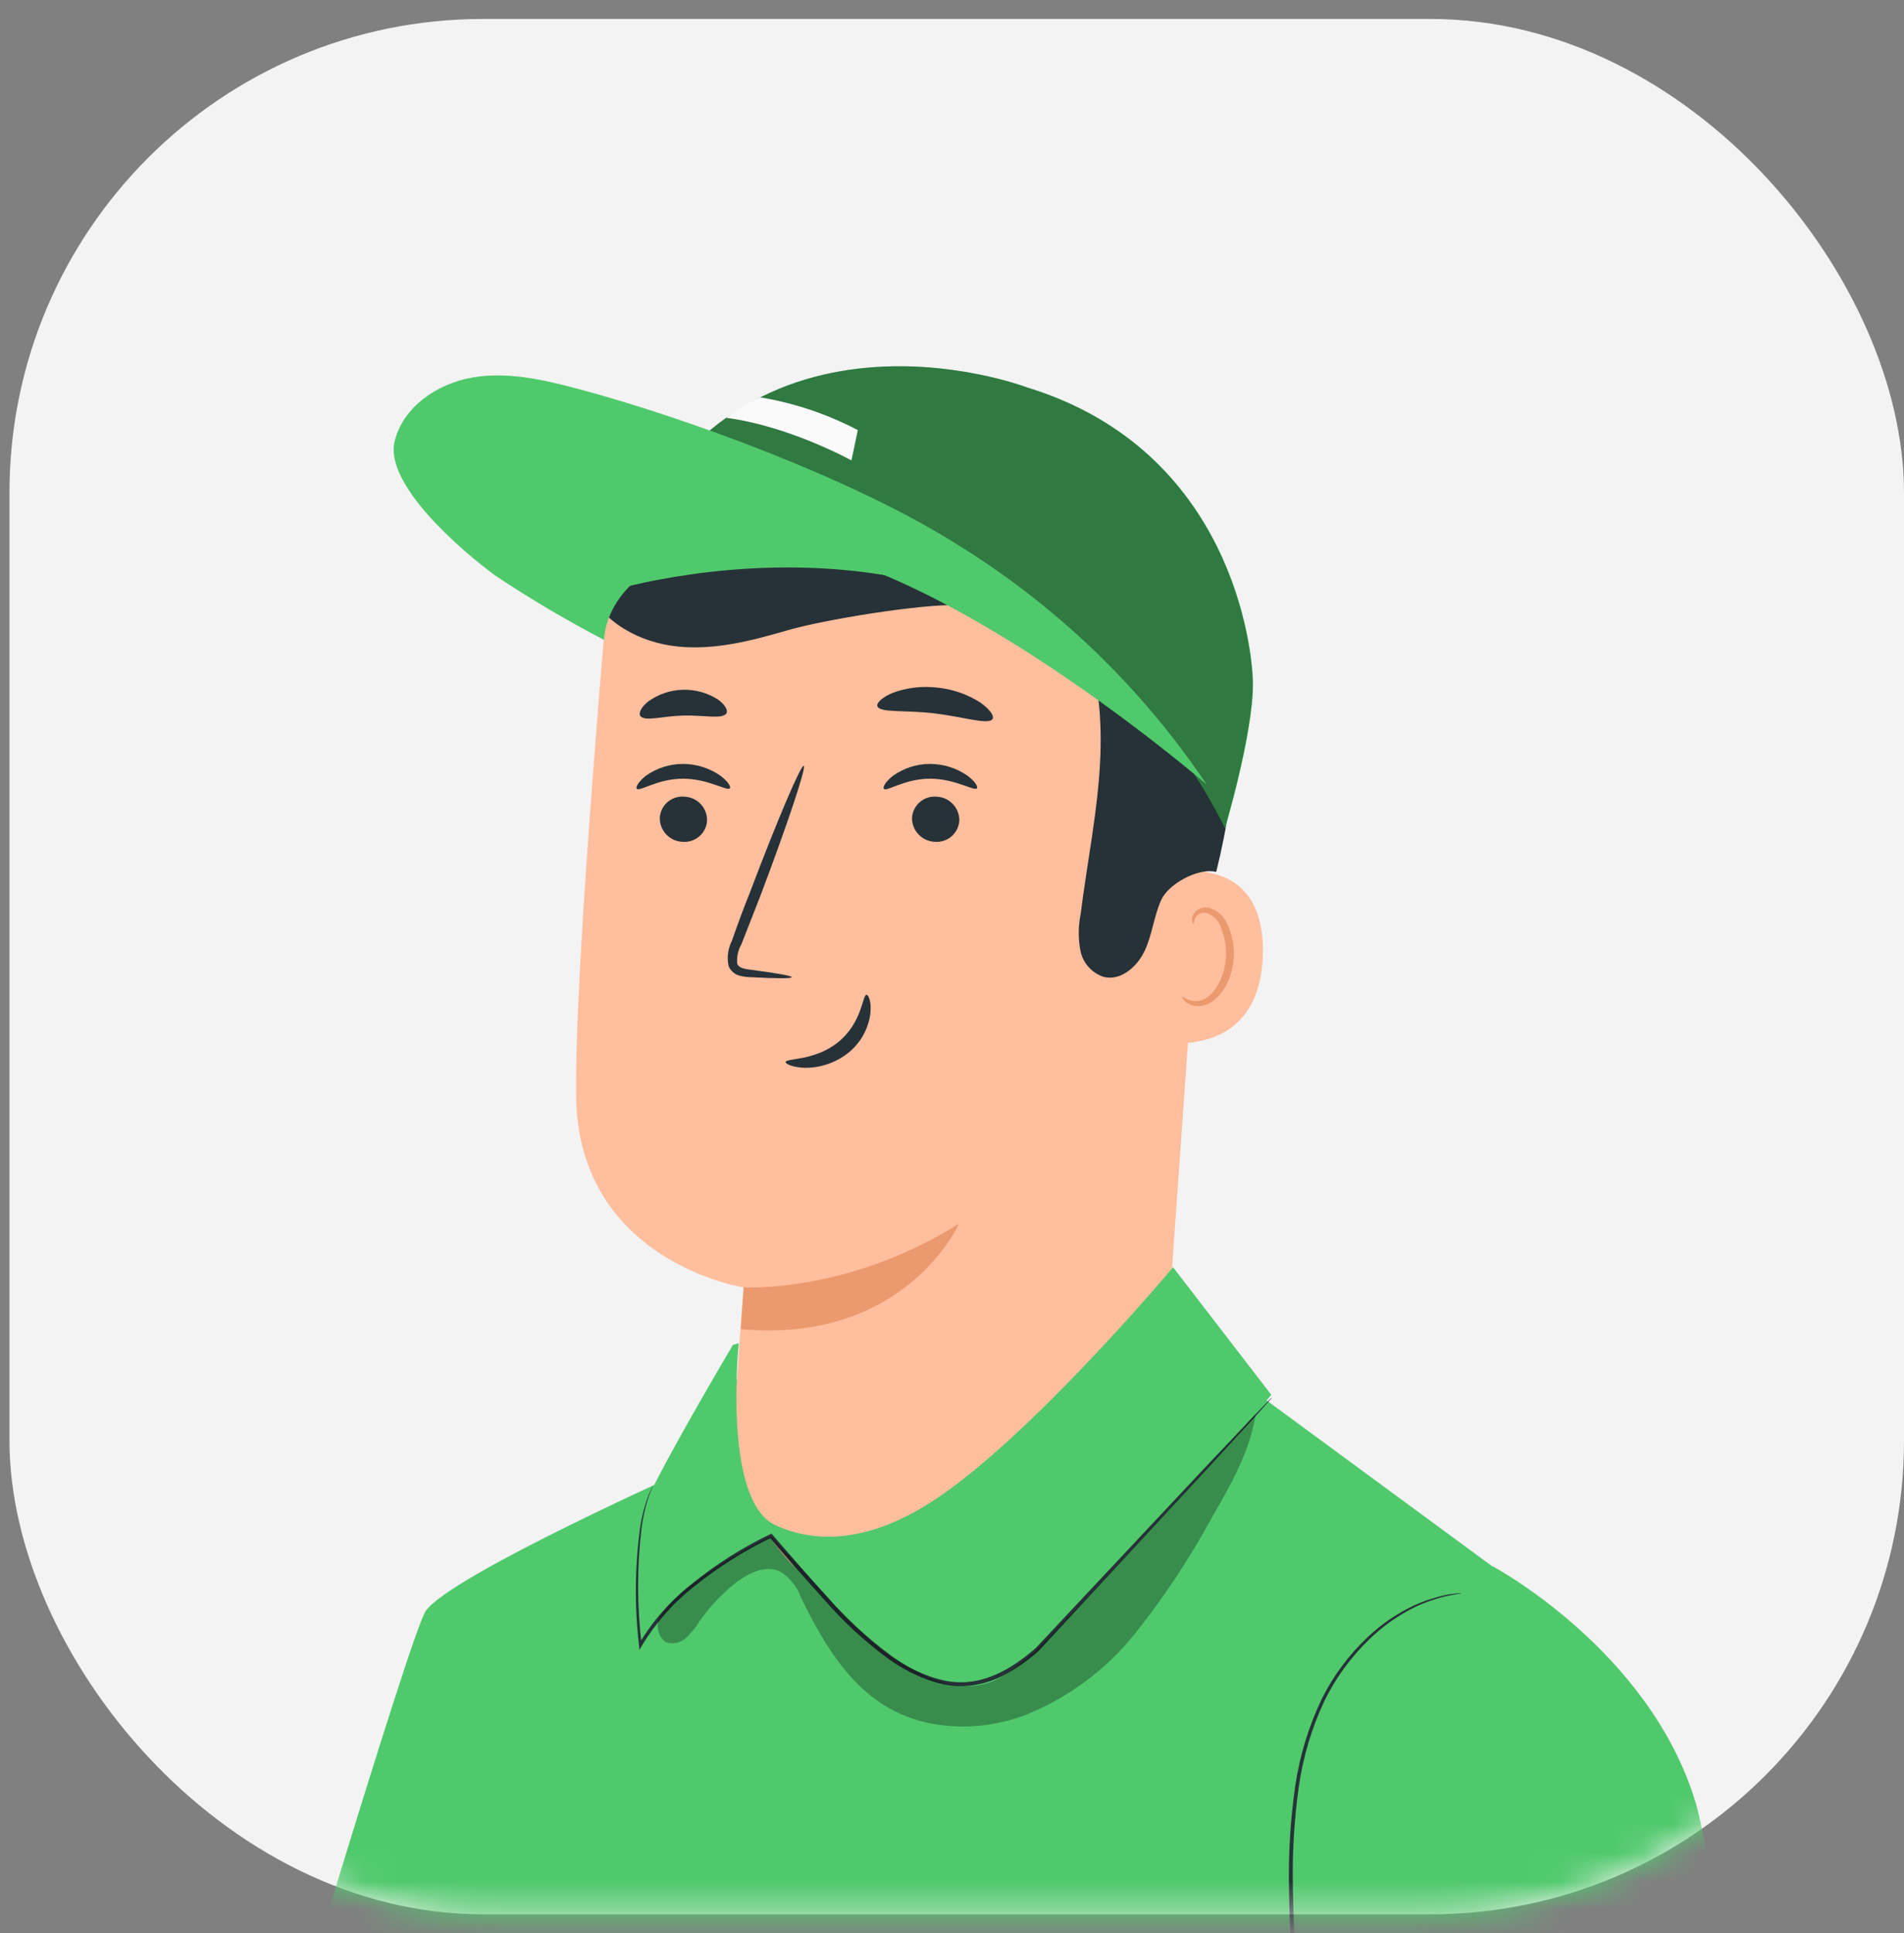 <?xml version="1.0" encoding="UTF-8"?>
<svg width="67px" height="68px" viewBox="0 0 67 68" version="1.1" xmlns="http://www.w3.org/2000/svg" xmlns:xlink="http://www.w3.org/1999/xlink">
    <rect x="0" y="0" width="67" height="68" fill="#808080" stroke="none"/>
    <!-- Generator: Sketch 64 (93537) - https://sketch.com -->
    <title>admin-imoji</title>
    <desc>Created with Sketch.</desc>
    <defs>
        <rect id="path-1" x="0" y="0" width="66.667" height="66.667" rx="16.667"></rect>
    </defs>
    <g id="Page-1" stroke="none" stroke-width="1" fill="none" fill-rule="evenodd">
        <g id="03-queckoo-web-app---admin-panel---dashboard" transform="translate(-1733, -90)">
            <g id="top" transform="translate(466.667, 66.667)">
                <g id="admin" transform="translate(1134.333, 24)">
                    <g id="admin-imoji" transform="translate(132.333, 0)">
                        <g id="Bitmap">
                            <mask id="mask-2" fill="white">
                                <use xlink:href="#path-1"></use>
                            </mask>
                            <use id="Mask" fill="#F3F3F3" xlink:href="#path-1"></use>
                            <g id="freepik--Character--inject-72" mask="url(#mask-2)">
                                <g transform="translate(0, 12)">
                                    <path d="M8.829,62.496 C8.829,62.496 14.111,44.758 14.65,43.995 C15.537,42.731 24.088,38.929 24.088,38.929 L26.392,34.252 L40.593,31.968 L44.115,36.501 L54.014,43.776 L53.323,68.867 L52.954,86.386 L54.829,108.256 L9.872,108.173 L11.905,103.565 L14.039,63.786 L8.829,62.496 Z" id="Path" fill="#50C96C" fill-rule="nonzero"></path>
                                    <path d="M42.194,13.772 L40.498,37.794 C40.221,41.716 36.959,44.756 33.027,44.755 L33.027,44.755 C30.953,44.76 28.971,43.904 27.551,42.392 C26.132,40.88 25.404,38.847 25.539,36.778 C25.689,34.491 25.827,32.616 25.827,32.616 C25.827,32.616 20.012,31.712 19.94,25.897 C19.9,22.539 20.479,14.918 20.974,9.081 C21.312,5.127 24.624,2.093 28.592,2.102 L32.103,2.102 C35.003,2.273 37.712,3.609 39.612,5.807 C41.513,8.004 42.444,10.877 42.194,13.772 Z" id="Path" fill="#FFBE9D" fill-rule="nonzero"></path>
                                    <path d="M25.839,32.616 C25.839,32.616 29.505,32.832 33.41,30.378 C33.41,30.378 31.538,34.609 25.735,34.085 L25.839,32.616 Z" id="Path" fill="#EB996E" fill-rule="nonzero"></path>
                                    <path d="M22.077,15.077 C22.181,15.186 22.809,14.72 23.705,14.723 C24.6,14.725 25.251,15.172 25.349,15.062 C25.395,15.013 25.292,14.82 25.006,14.61 C24.619,14.344 24.16,14.202 23.69,14.204 C23.225,14.205 22.772,14.351 22.394,14.622 C22.121,14.835 22.028,15.031 22.077,15.077 Z" id="Path" fill="#263238" fill-rule="nonzero"></path>
                                    <path d="M31.76,16.105 C31.758,16.554 32.112,16.924 32.561,16.943 C32.775,16.961 32.988,16.892 33.151,16.751 C33.313,16.61 33.412,16.409 33.425,16.194 C33.43,15.744 33.074,15.372 32.624,15.356 C32.409,15.337 32.196,15.406 32.033,15.547 C31.87,15.688 31.772,15.89 31.76,16.105 L31.76,16.105 Z" id="Path" fill="#263238" fill-rule="nonzero"></path>
                                    <path d="M22.884,16.105 C22.88,16.555 23.235,16.926 23.684,16.943 C23.899,16.962 24.112,16.893 24.275,16.752 C24.438,16.611 24.537,16.409 24.548,16.194 C24.555,15.744 24.2,15.372 23.751,15.356 C23.535,15.335 23.321,15.404 23.157,15.545 C22.993,15.687 22.895,15.889 22.884,16.105 Z" id="Path" fill="#263238" fill-rule="nonzero"></path>
                                    <path d="M30.772,15.08 C30.876,15.186 31.507,14.72 32.399,14.723 C33.292,14.725 33.946,15.172 34.044,15.062 C34.09,15.013 33.986,14.82 33.701,14.61 C33.314,14.344 32.855,14.202 32.385,14.204 C31.92,14.205 31.467,14.351 31.089,14.622 C30.815,14.835 30.723,15.031 30.772,15.08 Z" id="Path" fill="#263238" fill-rule="nonzero"></path>
                                    <path d="M27.529,21.704 C27.529,21.655 26.979,21.56 26.089,21.444 C25.862,21.419 25.646,21.375 25.608,21.22 C25.588,20.984 25.64,20.748 25.758,20.543 L26.435,18.815 C27.371,16.341 28.051,14.308 27.95,14.27 C27.849,14.233 27.008,16.209 26.072,18.683 C25.832,19.284 25.616,19.862 25.424,20.419 C25.283,20.695 25.241,21.012 25.306,21.315 C25.374,21.478 25.513,21.601 25.683,21.649 C25.809,21.683 25.939,21.702 26.069,21.704 C26.965,21.753 27.526,21.756 27.529,21.704 Z" id="Path" fill="#263238" fill-rule="nonzero"></path>
                                    <path d="M30.159,22.323 C30.015,22.323 30.012,23.285 29.182,23.973 C28.353,24.661 27.319,24.549 27.31,24.69 C27.31,24.751 27.541,24.877 27.979,24.892 C28.547,24.899 29.099,24.706 29.54,24.348 C29.961,24.001 30.233,23.504 30.297,22.962 C30.334,22.559 30.225,22.317 30.159,22.323 Z" id="Path" fill="#263238" fill-rule="nonzero"></path>
                                    <path d="M30.542,12.174 C30.631,12.416 31.521,12.3 32.558,12.427 C33.595,12.554 34.456,12.839 34.594,12.623 C34.657,12.519 34.508,12.289 34.168,12.047 C33.713,11.755 33.196,11.574 32.659,11.52 C32.122,11.455 31.578,11.519 31.072,11.707 C30.697,11.868 30.504,12.059 30.542,12.174 Z" id="Path" fill="#263238" fill-rule="nonzero"></path>
                                    <path d="M22.201,12.519 C22.36,12.724 22.976,12.519 23.716,12.502 C24.456,12.485 25.081,12.64 25.228,12.427 C25.289,12.324 25.191,12.119 24.917,11.929 C24.165,11.456 23.202,11.486 22.481,12.004 C22.219,12.211 22.132,12.421 22.201,12.519 Z" id="Path" fill="#263238" fill-rule="nonzero"></path>
                                    <path d="M40.233,18.144 C40.334,18.101 44.23,16.963 44.104,20.938 C43.977,24.912 40.011,23.964 40.008,23.852 C40.005,23.74 40.233,18.144 40.233,18.144 Z" id="Path" fill="#FFBE9D" fill-rule="nonzero"></path>
                                    <path d="M41.264,22.375 C41.281,22.375 41.333,22.427 41.448,22.484 C41.61,22.559 41.795,22.569 41.964,22.51 C42.39,22.369 42.764,21.715 42.805,20.998 C42.828,20.658 42.772,20.317 42.644,20.002 C42.576,19.747 42.388,19.541 42.14,19.452 C41.976,19.403 41.801,19.478 41.725,19.63 C41.667,19.74 41.69,19.82 41.67,19.826 C41.65,19.832 41.587,19.757 41.624,19.593 C41.65,19.495 41.708,19.409 41.788,19.348 C41.9,19.269 42.039,19.237 42.174,19.259 C42.504,19.336 42.77,19.577 42.88,19.898 C43.037,20.248 43.107,20.632 43.084,21.015 C43.032,21.816 42.597,22.55 42.019,22.7 C41.8,22.755 41.568,22.709 41.388,22.573 C41.264,22.464 41.264,22.383 41.264,22.375 Z" id="Path" fill="#EB996E" fill-rule="nonzero"></path>
                                    <path d="M42.445,18 C41.84,17.853 40.792,18.415 40.532,18.982 C40.273,19.549 40.216,20.192 39.956,20.759 C39.697,21.326 39.116,21.842 38.516,21.698 C38.098,21.566 37.782,21.22 37.69,20.791 C37.606,20.368 37.606,19.932 37.69,19.509 C37.923,17.652 38.312,15.811 38.387,13.942 C38.462,12.073 38.197,10.129 37.215,8.536 C36.233,6.944 34.43,5.772 32.564,5.921 C31.328,6.022 30.196,6.667 28.969,6.837 C27.49,7.033 26.003,6.537 24.937,5.492 C24.802,5.36 24.183,4.948 24.183,4.948 C24.183,4.853 24.272,4.023 24.6,3.721 C27.034,1.469 31.423,0.841 34.64,1.65 C37.857,2.46 40.872,4.729 42.255,7.744 C43.637,10.76 43.228,14.944 42.465,18" id="Path" fill="#263238" fill-rule="nonzero"></path>
                                    <path d="M20.349,8.032 C20.871,9.239 22.201,9.942 23.517,10.074 C24.834,10.207 26.132,9.867 27.397,9.498 C28.661,9.13 32.057,8.577 33.373,8.617 C33.569,8.617 33.805,8.617 33.911,8.453 C34.05,8.231 33.828,7.963 33.623,7.805 C31.895,6.445 27.699,5.613 25.499,5.521 C23.299,5.429 20.992,6.385 19.799,8.225" id="Path" fill="#263238" fill-rule="nonzero"></path>
                                    <path d="M20.923,8.182 C20.923,8.182 36.187,3.286 42.776,16.474 C42.776,16.474 43.761,13.17 43.761,11.399 C43.761,10.218 43.055,3.174 35.809,0.959 C35.809,0.959 24.891,-3.205 20.923,8.182 Z" id="Path" fill="#50C96C" fill-rule="nonzero"></path>
                                    <g id="Group" opacity="0.4" stroke-width="1" fill="none" fill-rule="evenodd" transform="translate(20.816, 0)">
                                        <path d="M0.107,8.182 C1.376,6.846 3.115,6.057 4.956,5.982 C9.458,5.78 17.879,8.312 21.948,16.474 C21.948,16.474 22.933,13.17 22.933,11.399 C22.933,10.218 22.228,3.174 14.982,0.959 C14.993,0.959 4.075,-3.205 0.107,8.182 Z" id="Path" fill="#000000" fill-rule="nonzero"></path>
                                    </g>
                                    <path d="M42.128,14.927 C39.814,11.482 36.782,8.579 33.24,6.417 C29.744,4.225 23.947,2.059 19.952,0.996 C18.754,0.68 17.504,0.4 16.28,0.613 C15.056,0.827 13.858,1.639 13.556,2.843 C13.175,4.349 15.86,6.673 17.107,7.586 C18.338,8.406 19.612,9.159 20.925,9.841 C20.925,9.841 20.891,7.047 25.364,6.471 C31.443,5.688 42.128,14.927 42.128,14.927 Z" id="Path" fill="#50C96C" fill-rule="nonzero"></path>
                                    <path d="M29.629,3.528 C29.629,3.528 27.428,2.313 25.222,2.03 C25.59,1.741 25.992,1.499 26.42,1.31 C27.619,1.509 28.778,1.898 29.853,2.462 L29.629,3.528 Z" id="Path" fill="#FAFAFA" fill-rule="nonzero"></path>
                                    <path d="M48.792,43.154 C48.792,43.154 44.622,47.92 45.083,54.553 C45.146,55.472 45.192,56.753 45.305,57.669 C46.007,63.36 47.096,68.642 47.096,68.642 L47.493,68.642 L62.035,65.051 C62.035,65.051 59.843,52.428 59.339,50.751 C57.729,45.386 52.208,42.434 52.208,42.434 L48.792,43.154 Z" id="Path" fill="#50C96C" fill-rule="nonzero"></path>
                                    <path d="M25.663,34.583 C25.663,34.583 25.087,40.116 26.948,40.977 C29.047,41.944 31.141,40.997 32.42,40.176 C35.85,37.987 40.947,31.908 40.947,31.908 L44.403,36.395 C44.403,36.395 35.7,46.855 33.952,46.786 C32.8,46.742 31.028,45.634 29.92,44.853 C29.313,44.429 28.772,43.918 28.316,43.335 L26.809,41.42 C24.929,42.348 23.408,43.537 22.357,45.06 C22.357,45.06 21.856,41.187 22.757,39.43 C23.659,37.673 25.456,34.641 25.456,34.641 L25.663,34.583 Z" id="Path" fill="#50C96C" fill-rule="nonzero"></path>
                                    <path d="M22.651,39.58 C22.644,39.613 22.632,39.645 22.616,39.675 C22.59,39.744 22.553,39.833 22.504,39.946 C22.384,40.304 22.298,40.672 22.247,41.046 C22.08,42.423 22.08,43.816 22.247,45.193 L22.144,45.173 C22.628,44.354 23.261,43.634 24.01,43.047 C24.858,42.358 25.784,41.771 26.769,41.299 L26.815,41.276 L26.85,41.316 C27.457,42.022 28.1,42.756 28.776,43.502 C29.453,44.284 30.215,44.987 31.049,45.599 C31.447,45.881 31.879,46.11 32.336,46.282 C32.561,46.363 32.792,46.426 33.027,46.469 C33.258,46.506 33.492,46.515 33.724,46.495 C34.66,46.408 35.452,45.873 36.109,45.308 L36.109,45.308 L42.068,38.955 L43.796,37.132 L44.259,36.651 L44.38,36.527 L44.426,36.49 L44.392,36.536 L44.276,36.668 L43.83,37.164 L42.131,39.015 L36.215,45.403 L36.215,45.403 C35.874,45.707 35.502,45.974 35.104,46.198 C34.687,46.434 34.226,46.581 33.75,46.63 C33.504,46.65 33.257,46.641 33.013,46.604 C32.769,46.561 32.529,46.497 32.296,46.411 C31.825,46.235 31.379,46 30.968,45.711 C30.123,45.094 29.35,44.383 28.664,43.592 C27.984,42.843 27.342,42.106 26.737,41.397 L26.821,41.414 C25.845,41.883 24.927,42.463 24.085,43.142 C23.354,43.717 22.734,44.419 22.256,45.216 L22.17,45.366 L22.152,45.196 C21.991,43.809 22.007,42.408 22.198,41.026 C22.257,40.651 22.354,40.284 22.486,39.928 C22.538,39.807 22.584,39.721 22.613,39.66 C22.624,39.633 22.636,39.606 22.651,39.58 L22.651,39.58 Z" id="Path" fill="#263238" fill-rule="nonzero"></path>
                                    <g id="Group" opacity="0.3" stroke-width="1" fill="none" fill-rule="evenodd" transform="translate(22.784, 36.864)">
                                        <path d="M0.08,7.379 C-0.04,7.676 0.046,8.017 0.293,8.222 C0.537,8.316 0.814,8.266 1.01,8.093 C1.199,7.92 1.362,7.721 1.494,7.502 C1.838,7.006 2.252,6.562 2.724,6.183 C3.187,5.809 3.824,5.492 4.356,5.757 C4.69,5.977 4.942,6.3 5.076,6.676 C5.799,8.153 6.666,9.657 8.08,10.5 C9.494,11.344 11.312,11.382 12.87,10.832 C14.419,10.229 15.782,9.228 16.821,7.932 C17.853,6.639 18.767,5.256 19.554,3.802 C20.205,2.676 20.865,1.515 21.066,0.23 C20.888,0.331 20.467,0.979 20.289,1.08 C20.289,1.08 13.575,8.473 12.945,8.856 C12.314,9.239 10.574,11.791 5.647,6.264 L4.017,4.496 C4.017,4.496 0.912,6.002 0.08,7.379 Z" id="Path" fill="#000000" fill-rule="nonzero"></path>
                                    </g>
                                    <path d="M62.035,65.051 L61.963,65.074 L61.749,65.131 L60.926,65.341 L57.827,66.108 L47.113,68.7 L47.036,68.717 L47.036,68.639 C46.733,66.66 46.318,64.526 45.918,62.303 C45.656,60.82 45.428,59.365 45.273,57.954 C45.117,56.543 45.048,55.169 45.028,53.862 C44.996,52.624 45.069,51.386 45.244,50.161 C45.4,49.089 45.719,48.047 46.189,47.071 C46.591,46.271 47.129,45.547 47.779,44.931 C48.267,44.465 48.829,44.082 49.44,43.796 C49.829,43.622 50.237,43.494 50.656,43.413 L50.984,43.373 C51.021,43.369 51.059,43.369 51.096,43.373 C51.06,43.385 51.022,43.392 50.984,43.396 L50.661,43.453 C50.249,43.542 49.848,43.678 49.466,43.857 C48.865,44.152 48.315,44.541 47.836,45.009 C47.202,45.624 46.677,46.343 46.284,47.134 C45.827,48.103 45.518,49.135 45.368,50.196 C45.199,51.416 45.131,52.648 45.166,53.879 C45.189,55.181 45.264,56.546 45.42,57.954 C45.575,59.363 45.806,60.814 46.068,62.294 C46.465,64.515 46.877,66.652 47.18,68.63 L47.09,68.57 L57.818,66.021 L60.926,65.295 L61.755,65.108 L61.971,65.062 C61.992,65.056 62.013,65.052 62.035,65.051 L62.035,65.051 Z" id="Path" fill="#263238" fill-rule="nonzero"></path>
                                </g>
                            </g>
                        </g>
                    </g>
                </g>
            </g>
        </g>
    </g>
</svg>